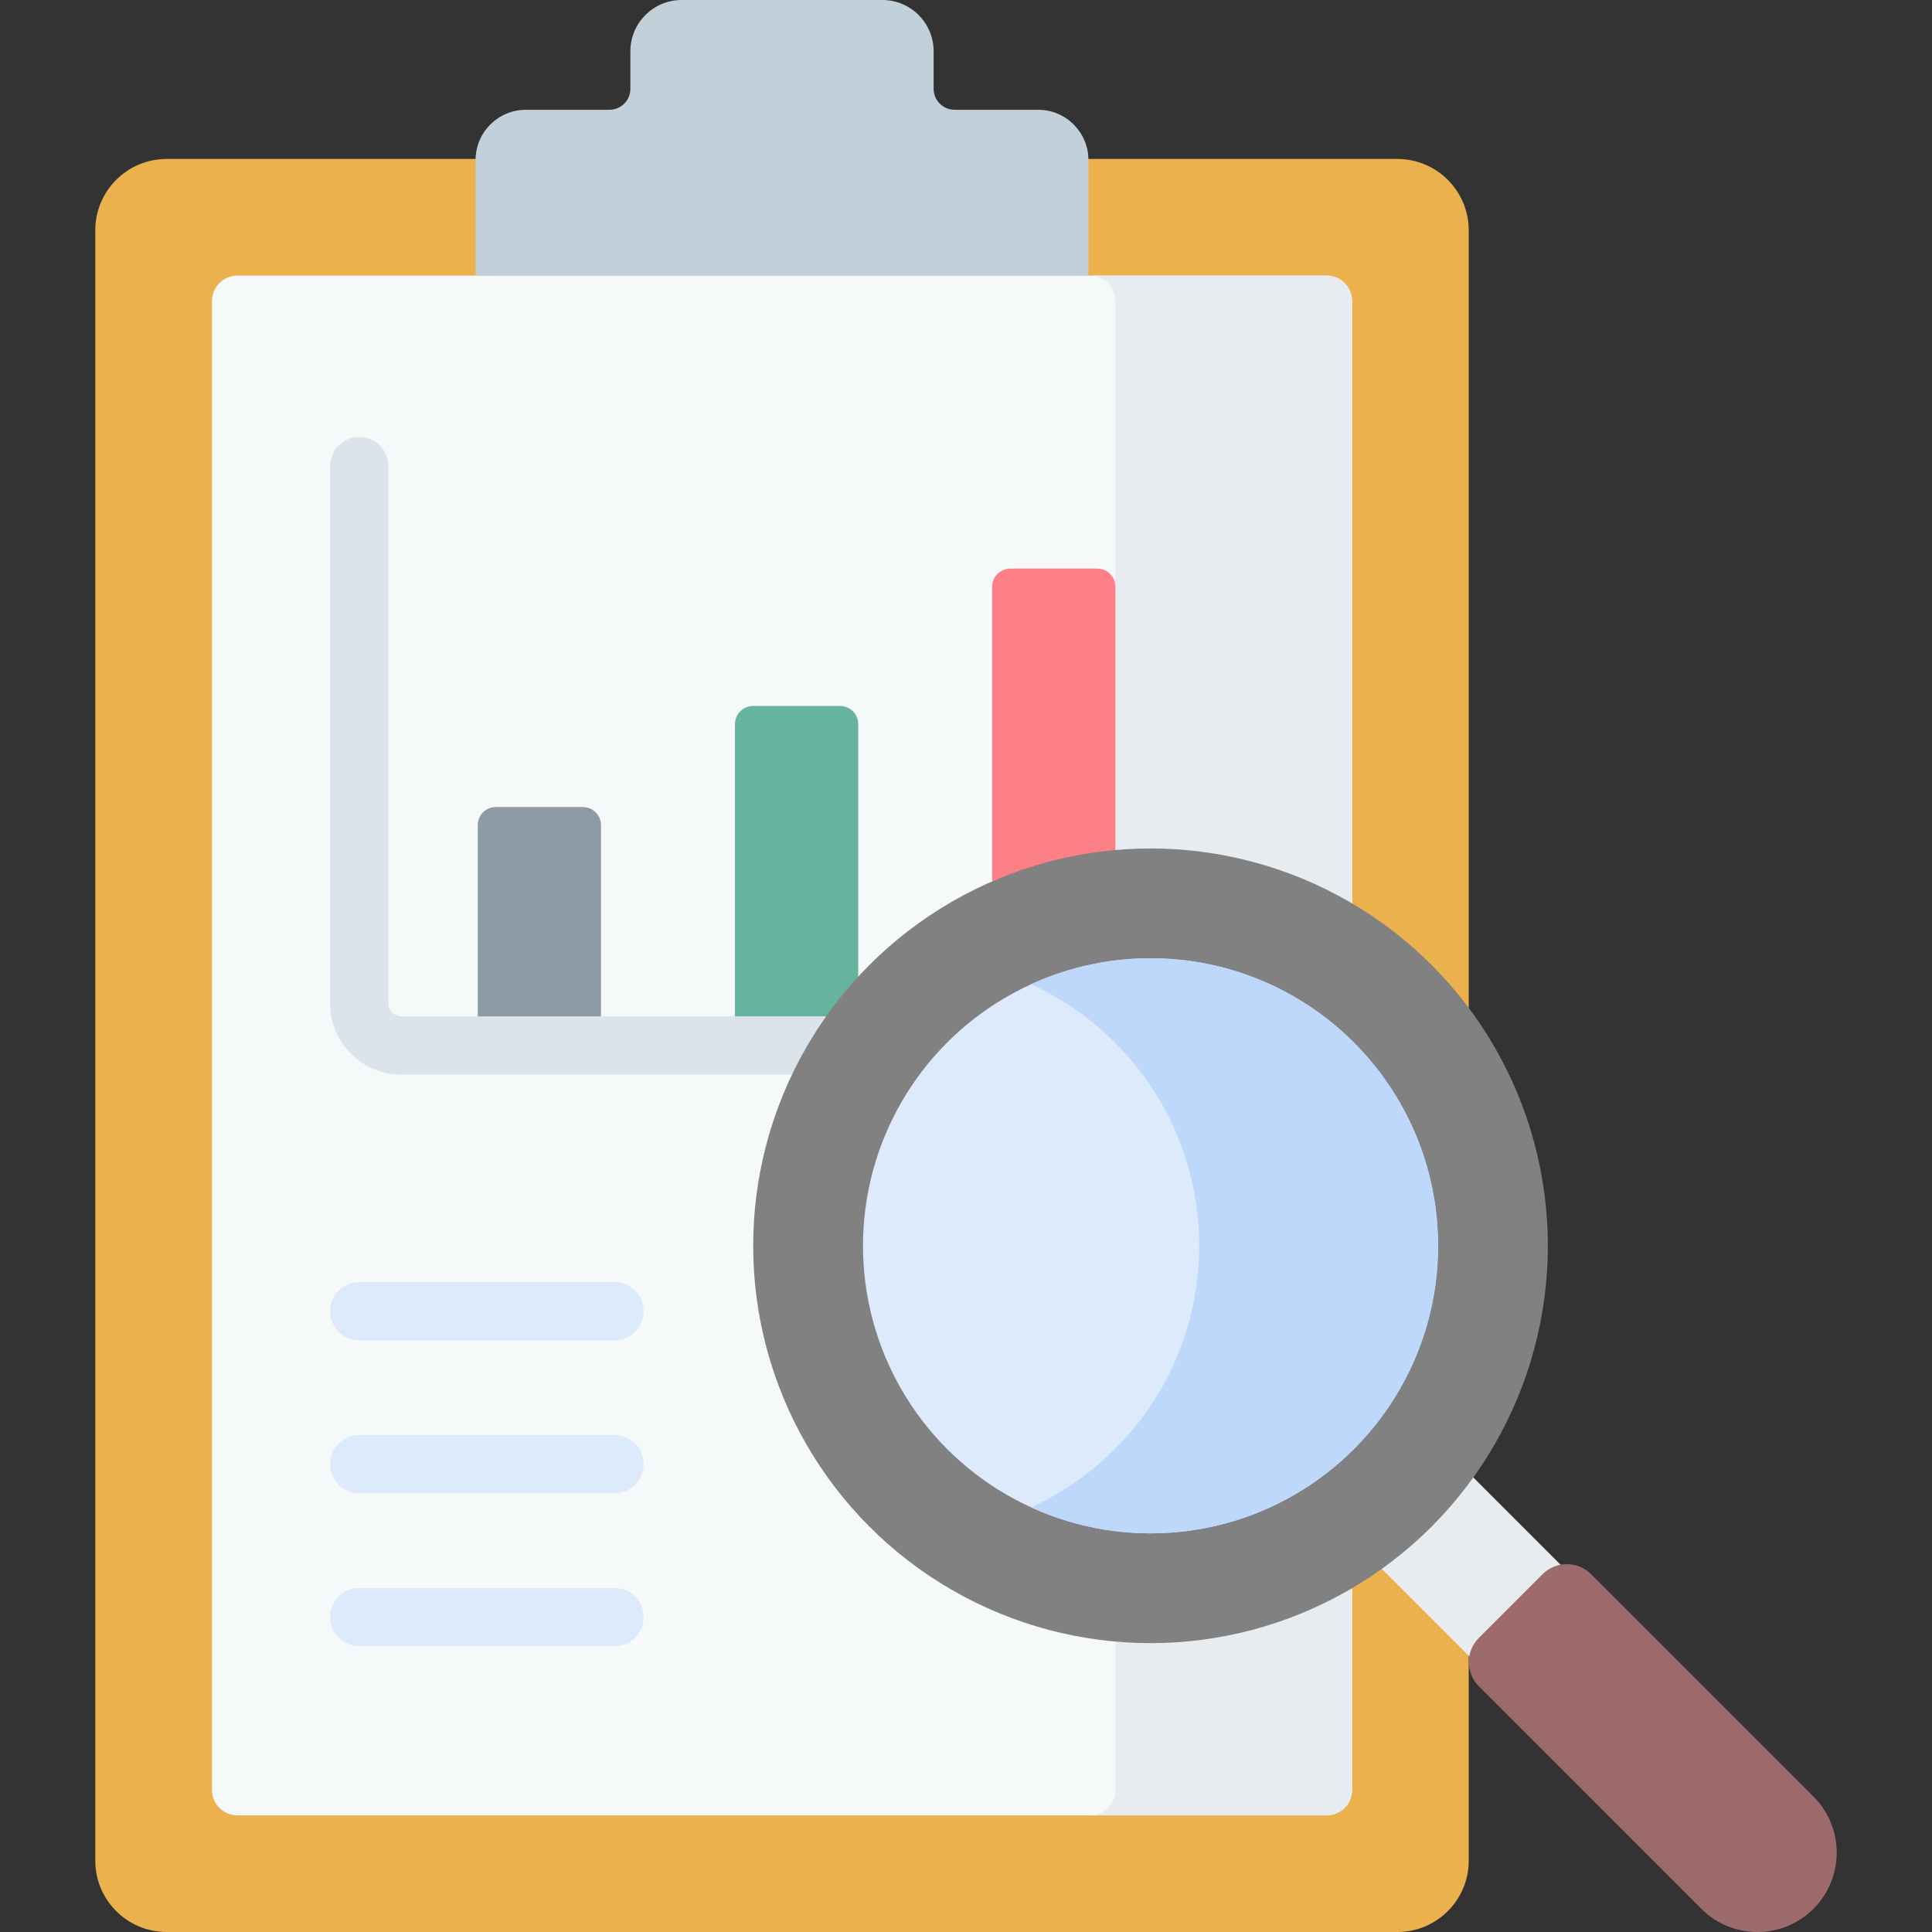 <svg id="Capa_1" enable-background="new 0 0 512 512" height="512" viewBox="0 0 512 512" width="512" xmlns="http://www.w3.org/2000/svg"><rect x="0" y="0" width="512" height="512" fill="#333333" stroke="none"/><g><g><g><g><g><g><path d="m370.315 512h-326.152c-10.446 0-18.914-8.468-18.914-18.914v-432.048c0-10.446 8.468-18.914 18.914-18.914h326.152c10.446 0 18.914 8.468 18.914 18.914v432.049c0 10.445-8.468 18.913-18.914 18.913z" fill="#eab14d"/><path d="m56.163 474.326v-394.528c0-3.734 3.027-6.76 6.76-6.76h288.632c3.734 0 6.76 3.027 6.76 6.76v394.528c0 3.734-3.027 6.76-6.76 6.76h-288.632c-3.733 0-6.76-3.026-6.76-6.76z" fill="#f6f9f9"/><path d="m351.555 73.038h-62.715c3.734 0 6.76 3.027 6.76 6.761v394.528c0 3.734-3.027 6.761-6.76 6.761h62.716c3.734 0 6.76-3.027 6.76-6.761v-394.529c0-3.734-3.027-6.76-6.761-6.76z" fill="#e7ecf1"/><path d="m154.461 213.872h-23.036c-2.661 0-4.818 2.157-4.818 4.818v58.372h32.672v-58.372c0-2.66-2.157-4.818-4.818-4.818z" fill="#8c9ba6"/><path d="m222.622 187.092h-23.036c-2.661 0-4.818 2.157-4.818 4.818v85.153h32.672v-85.153c0-2.661-2.157-4.818-4.818-4.818z" fill="#66b49d"/><path d="m290.782 150.683h-23.036c-2.661 0-4.818 2.157-4.818 4.818v121.562h32.672v-121.562c0-2.661-2.157-4.818-4.818-4.818z" fill="#fc8086"/><path d="m247.419 23.538v-9.957c0-7.5-6.081-13.581-13.582-13.581h-53.197c-7.501 0-13.581 6.081-13.581 13.581v9.957c0 3.067-2.487 5.554-5.554 5.554h-22.14c-7.365 0-13.336 5.971-13.336 13.336v30.61h162.418v-30.61c0-7.365-5.971-13.336-13.336-13.336h-22.14c-3.066 0-5.552-2.487-5.552-5.554z" fill="#c2d0da"/></g></g></g></g><g><g><path d="m319.27 284.789h-212.906c-10.411 0-18.882-8.47-18.882-18.881v-142.384c0-4.268 3.459-7.726 7.726-7.726s7.726 3.459 7.726 7.726v142.383c0 1.89 1.538 3.429 3.429 3.429h212.907c4.268 0 7.726 3.459 7.726 7.726s-3.459 7.727-7.726 7.727z" fill="#dae4ea"/></g></g><g><path d="m162.845 355.199h-67.636c-4.267 0-7.726-3.459-7.726-7.726s3.459-7.726 7.726-7.726h67.636c4.267 0 7.726 3.459 7.726 7.726s-3.459 7.726-7.726 7.726z" fill="#ddeafb"/></g><g><path d="m162.845 395.73h-67.636c-4.267 0-7.726-3.459-7.726-7.726s3.459-7.726 7.726-7.726h67.636c4.267 0 7.726 3.459 7.726 7.726s-3.459 7.726-7.726 7.726z" fill="#ddeafb"/></g><g><path d="m162.845 436.261h-67.636c-4.267 0-7.726-3.459-7.726-7.726s3.459-7.726 7.726-7.726h67.636c4.267 0 7.726 3.459 7.726 7.726s-3.459 7.726-7.726 7.726z" fill="#ddeafb"/></g><g><g><path d="m372.942 372.158h34.299v86.368h-34.299z" fill="#e7ecf1" transform="matrix(.707 -.707 .707 .707 -179.436 397.487)"/><path d="m480.593 505.843c-8.21 8.21-21.52 8.21-29.729 0l-58.932-58.932c-3.556-3.556-3.556-9.321 0-12.876l16.853-16.853c3.556-3.556 9.321-3.556 12.876 0l58.932 58.932c8.21 8.209 8.21 21.519 0 29.729z" fill="#9d6b6b"/></g><circle cx="304.9" cy="330.15" fill="#818181" r="105.295"/><circle cx="304.9" cy="330.15" fill="#ddeafb" r="76.2"/><path d="m304.9 253.95c-11.296 0-22.007 2.477-31.65 6.887 26.28 12.02 44.55 38.524 44.55 69.312s-18.27 57.292-44.55 69.312c9.642 4.41 20.354 6.888 31.65 6.888 42.084 0 76.2-34.116 76.2-76.199 0-42.084-34.116-76.2-76.2-76.2z" fill="#bed8fb"/></g></g></g></svg>